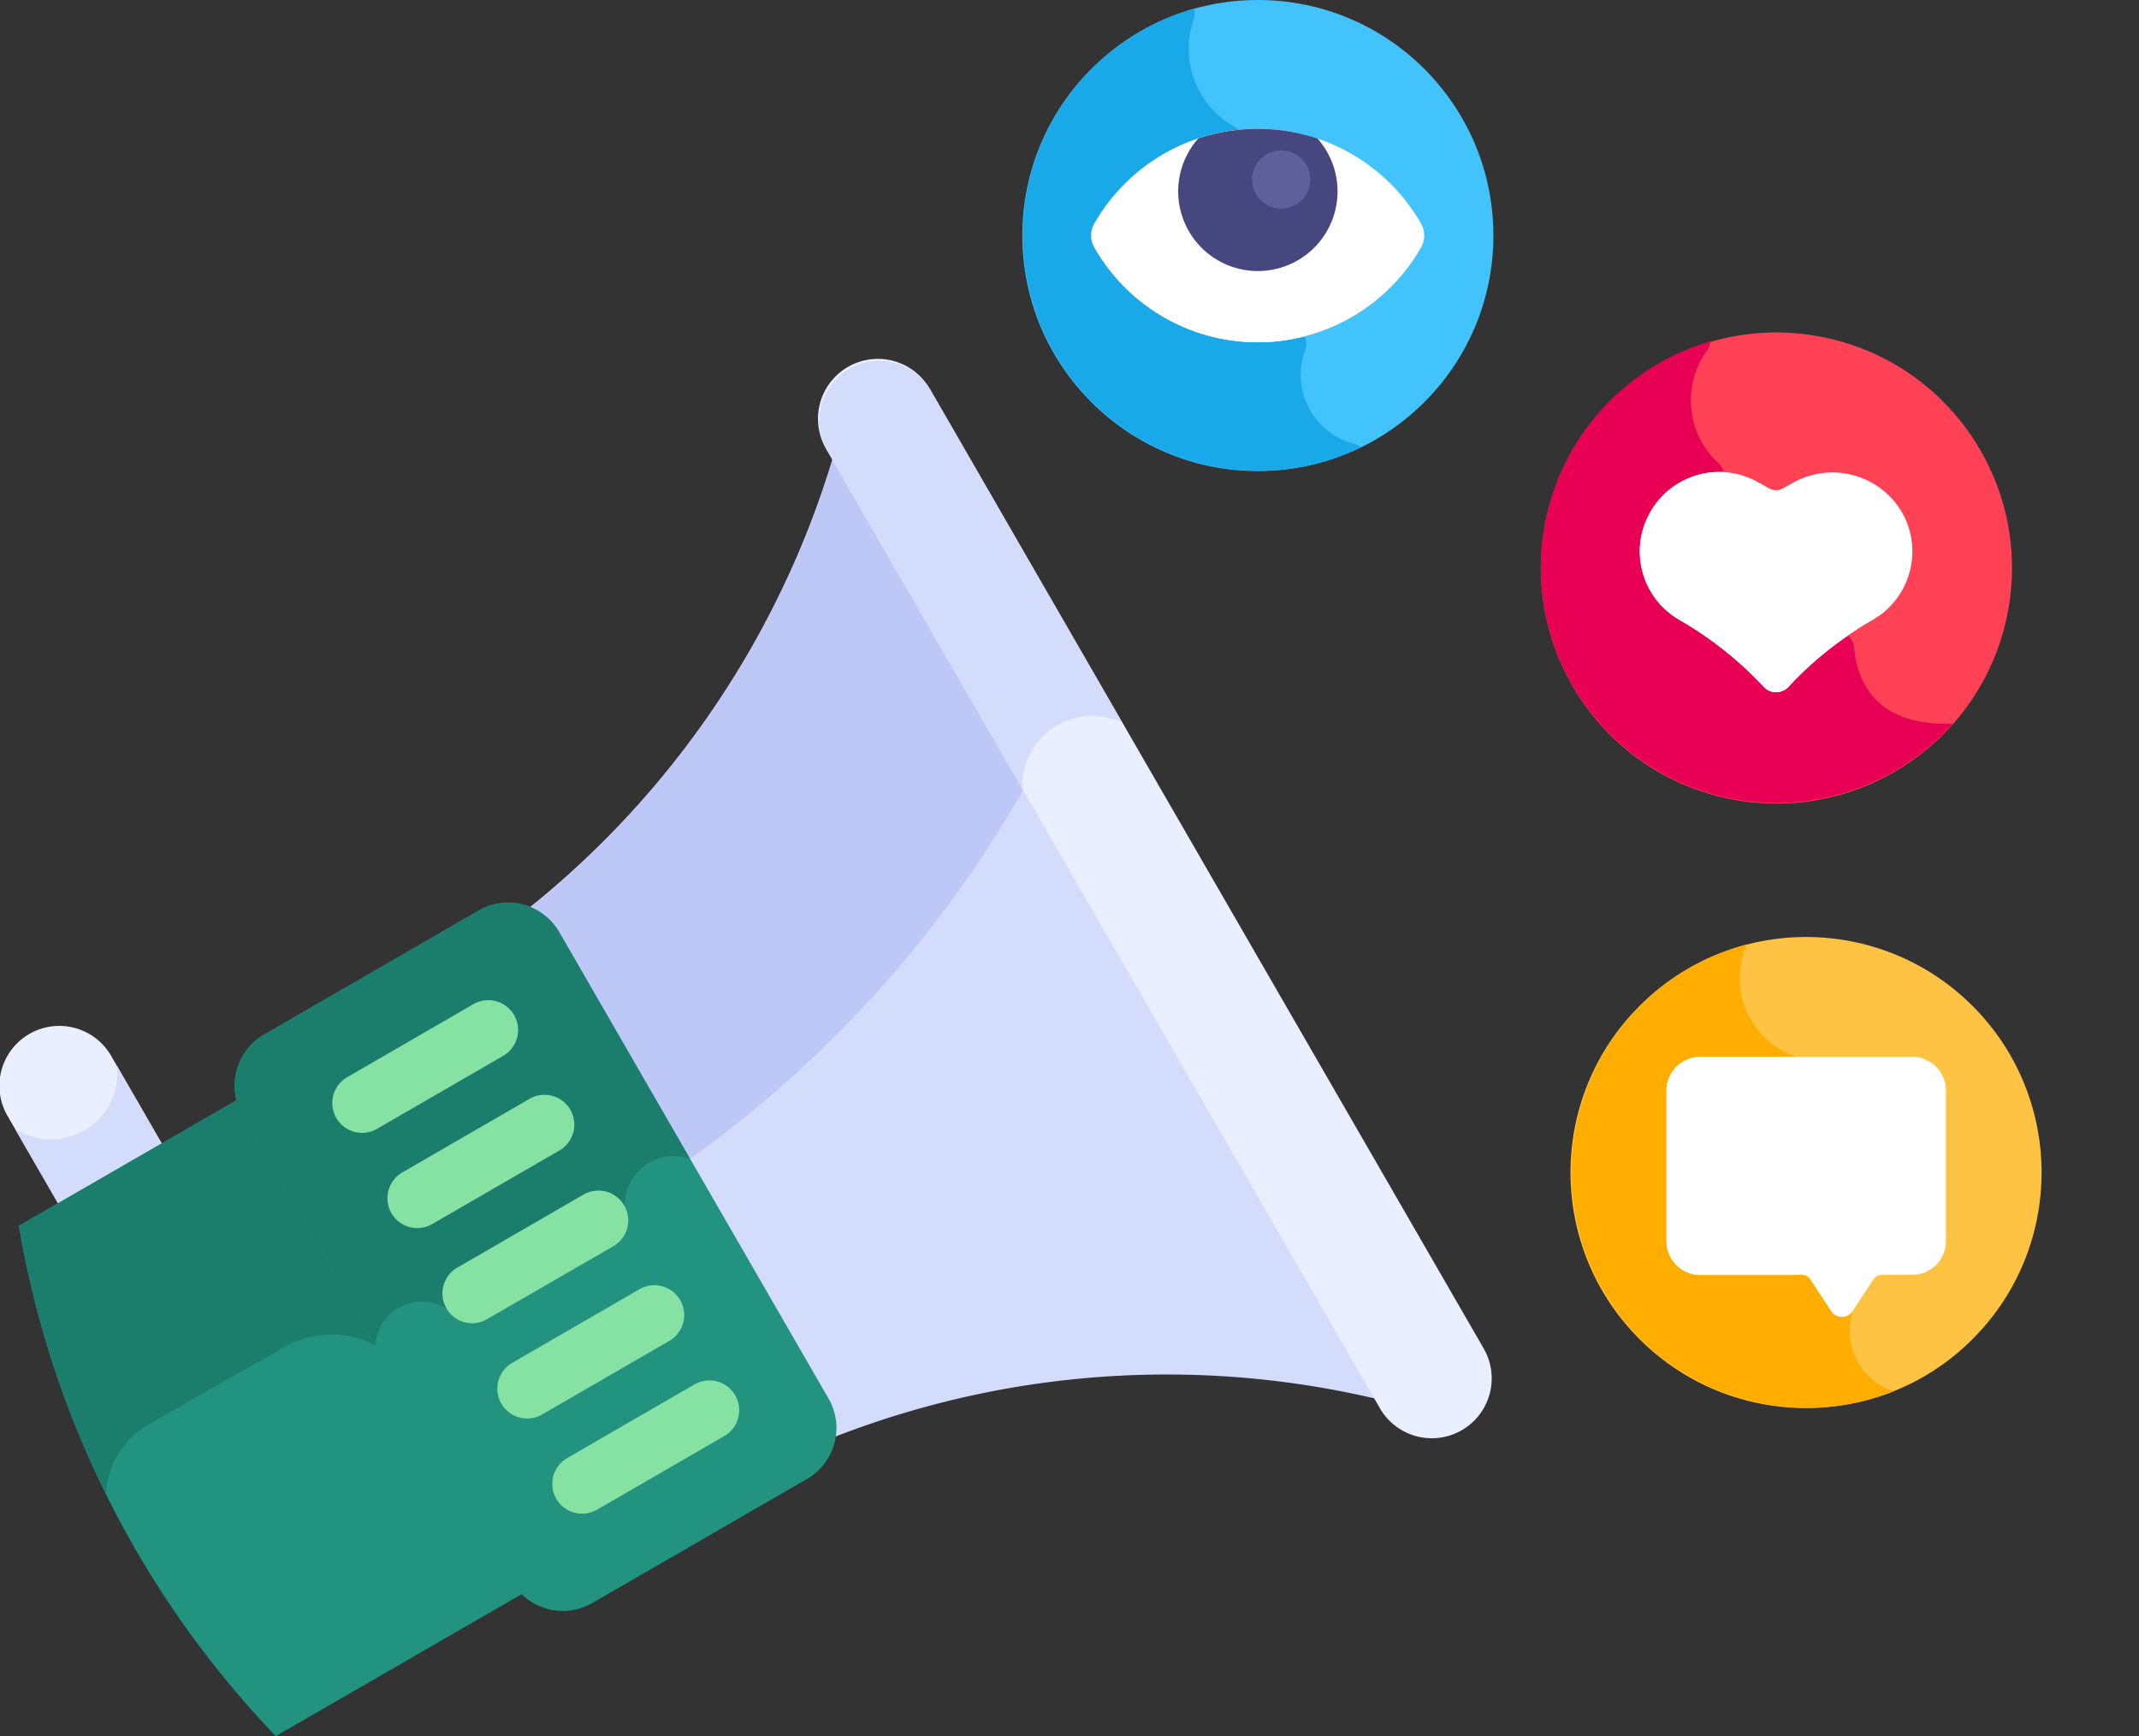 <svg xmlns="http://www.w3.org/2000/svg" width="37.933" height="30.786" viewBox="0 0 37.933 30.786"><rect x="0" y="0" width="37.933" height="30.786" fill="#333333" stroke="none"/><circle data-name="Ellipse 117" cx="4.177" cy="4.177" r="4.177" transform="translate(18.13)" fill="#42c3fc"/><path data-name="Path 124" d="M24.135 7.934a.333.333 0 0 0-.1-.06 1.261 1.261 0 0 1-.883-1.681.348.348 0 0 0-.134-.381.791.791 0 0 1-.2-1.007.339.339 0 0 0 .008-.249l-.765-2.116a.349.349 0 0 0-.182-.2 1.584 1.584 0 0 1-.7-1.921.336.336 0 0 0 0-.166A4.177 4.177 0 1 0 24.14 7.93z" fill="#1aa9e8"/><path data-name="Path 125" d="M22.307 2.285a3.334 3.334 0 0 0-2.9 1.681.424.424 0 0 0 0 .422 3.336 3.336 0 0 0 5.794 0 .424.424 0 0 0 0-.422 3.334 3.334 0 0 0-2.894-1.681z" fill="#fff"/><path data-name="Path 126" d="M23.015 5.811a.791.791 0 0 1-.2-1.007.339.339 0 0 0 .008-.249l-.765-2.116a.337.337 0 0 0-.094-.135 3.335 3.335 0 0 0-2.554 1.661.424.424 0 0 0 0 .422 3.331 3.331 0 0 0 3.726 1.578.351.351 0 0 0-.121-.154z" fill="#fff"/><circle data-name="Ellipse 118" cx="4.177" cy="4.177" r="4.177" transform="rotate(-76.7 21.567 -10.144)" fill="#ff4155"/><path data-name="Path 127" d="M32.882 11.488a.328.328 0 0 0-.248-.287.448.448 0 0 1-.226-.145.3.3 0 0 1-.04-.062 3.149 3.149 0 0 0-1.3-1.309.865.865 0 0 1-.508-1.124.326.326 0 0 0-.081-.343 1.511 1.511 0 0 1-.2-2.011.333.333 0 0 0 .051-.153 4.177 4.177 0 1 0 4.3 6.778c-1.445.062-1.708-.858-1.748-1.344z" fill="#e80054"/><path data-name="Path 128" d="M33.739 9.102a1.429 1.429 0 0 0-1.952-.535l-.168.094a.25.25 0 0 1-.244 0l-.2-.111a1.406 1.406 0 0 0-1.935.577 1.4 1.4 0 0 0 .534 1.862 6.378 6.378 0 0 1 1.5 1.189.3.3 0 0 0 .444 0 6.378 6.378 0 0 1 1.5-1.189 1.4 1.4 0 0 0 .521-1.887z" fill="#fff"/><path data-name="Path 129" d="M29.776 10.988a6.378 6.378 0 0 1 1.5 1.189.3.3 0 0 0 .444 0 6.139 6.139 0 0 1 1.052-.905.346.346 0 0 0-.137-.071.448.448 0 0 1-.226-.145.3.3 0 0 1-.04-.062 3.149 3.149 0 0 0-1.3-1.309.865.865 0 0 1-.509-1.124.322.322 0 0 0 .009-.188 1.405 1.405 0 0 0-1.324.753 1.4 1.4 0 0 0 .531 1.862z" fill="#fff"/><circle data-name="Ellipse 119" cx="4.177" cy="4.177" r="4.177" transform="rotate(-45 38.161 -21.134)" fill="#ffc344"/><path data-name="Path 130" d="M32.855 23.258l-1-4.517a1.468 1.468 0 0 1-.877-1.991 4.177 4.177 0 1 0 2.6 7.924 1.131 1.131 0 0 1-.723-1.416z" fill="#ffad00"/><path data-name="Path 131" d="M30.156 18.741h3.753a.6.6 0 0 1 .6.6v2.667a.6.6 0 0 1-.6.6h-.537a.177.177 0 0 0-.148.08l-.37.564a.227.227 0 0 1-.38 0l-.37-.564a.178.178 0 0 0-.148-.08h-1.8a.6.6 0 0 1-.6-.6v-2.667a.6.6 0 0 1 .6-.6z" fill="#fff"/><path data-name="Path 132" d="M31.252 22.011v-2.667a.6.6 0 0 1 .6-.6h-1.7a.6.6 0 0 0-.6.6v2.667a.6.6 0 0 0 .6.6h1.7a.6.6 0 0 1-.6-.6z" fill="#fff"/><path data-name="Path 133" d="M21.25 2.456a1.413 1.413 0 1 0 2.114 0 3.351 3.351 0 0 0-2.114 0z" fill="#47477f"/><path data-name="Path 138" d="M2.947 20.415l-.966-1.673a1.062 1.062 0 1 0-1.839 1.062l.966 1.673z" fill="#e9efff"/><path data-name="Path 139" d="M2.079 18.911c0 .038.006.077.006.117a1.177 1.177 0 0 1-1.821.986l.844 1.462 1.839-1.062z" fill="#d3dcfb"/><path data-name="Path 140" d="M4.895 30.786l4.557-2.631a1.043 1.043 0 0 1-.175-.224l-4.775-8.27a1.042 1.042 0 0 1-.107-.264L.334 21.739a17.231 17.231 0 0 0 4.556 9.048z" fill="#21937f"/><path data-name="Path 141" d="M6.66 23.858v-.454l-2.161-3.743a1.041 1.041 0 0 1-.107-.264L.336 21.739a17.163 17.163 0 0 0 1.544 4.757 1.483 1.483 0 0 1 .7-1.2s1.234-.723 2.309-1.314a1.716 1.716 0 0 1 1.771-.124z" fill="#1b7e6d"/><path data-name="Path 142" d="M14.687 25.527a16.228 16.228 0 0 1 9.871-.684L14.816 7.969a16.228 16.228 0 0 1-5.527 8.207 1.038 1.038 0 0 1 .493.436l4.774 8.27a1.038 1.038 0 0 1 .131.645z" fill="#d3dcfb"/><path data-name="Path 143" d="M18.223 13.872l-3.407-5.9a16.228 16.228 0 0 1-5.527 8.207 1.038 1.038 0 0 1 .493.436l2.325 4.027a20.544 20.544 0 0 0 6.116-6.77z" fill="#bec8f7"/><path data-name="Path 144" d="M14.31 26.229l-3.807 2.2a1.044 1.044 0 0 1-1.426-.382l-4.774-8.27a1.044 1.044 0 0 1 .381-1.431l3.807-2.2a1.044 1.044 0 0 1 1.426.382l4.774 8.27a1.044 1.044 0 0 1-.381 1.431z" fill="#21937f"/><path data-name="Path 145" d="M9.917 16.534a1.044 1.044 0 0 0-1.426-.382l-3.807 2.2a1.044 1.044 0 0 0-.382 1.426l2.357 4.082a.823.823 0 0 1 1.256-.655l3.164-1.827a.872.872 0 0 1 1.155-.83z" fill="#1b7e6d"/><path data-name="Path 146" d="M6.422 20.09a.529.529 0 0 1-.265-.987l2.247-1.3a.529.529 0 0 1 .529.916l-2.247 1.3a.527.527 0 0 1-.264.071z" fill="#86e2a3"/><path data-name="Path 147" d="M7.4 21.779a.529.529 0 0 1-.265-.987l2.247-1.3a.529.529 0 1 1 .529.916l-2.247 1.3a.527.527 0 0 1-.264.071z" fill="#86e2a3"/><path data-name="Path 148" d="M8.375 23.467a.529.529 0 0 1-.265-.987l2.247-1.3a.529.529 0 0 1 .529.916l-2.252 1.3a.527.527 0 0 1-.259.071z" fill="#86e2a3"/><path data-name="Path 149" d="M9.349 25.156a.529.529 0 0 1-.265-.987l2.247-1.3a.529.529 0 1 1 .529.916l-2.247 1.3a.526.526 0 0 1-.264.071z" fill="#86e2a3"/><path data-name="Path 150" d="M10.324 26.844a.529.529 0 0 1-.265-.987l2.247-1.3a.529.529 0 1 1 .529.916l-2.247 1.3a.527.527 0 0 1-.264.071z" fill="#86e2a3"/><path data-name="Path 151" d="M25.922 25.364a1.062 1.062 0 0 1-1.45-.389l-9.813-17a1.062 1.062 0 1 1 1.839-1.062l9.813 17a1.061 1.061 0 0 1-.389 1.451z" fill="#e9efff"/><path data-name="Path 152" d="M18.751 12.862a1.243 1.243 0 0 1 1.149-.049l-3.4-5.9a1.062 1.062 0 0 0-1.839 1.062l3.468 6.019a1.244 1.244 0 0 1 .622-1.132z" fill="#d3dcfb"/><circle data-name="Ellipse 120" cx=".516" cy=".516" r=".516" transform="translate(22.204 2.667)" fill="#5f5f9b"/></svg>